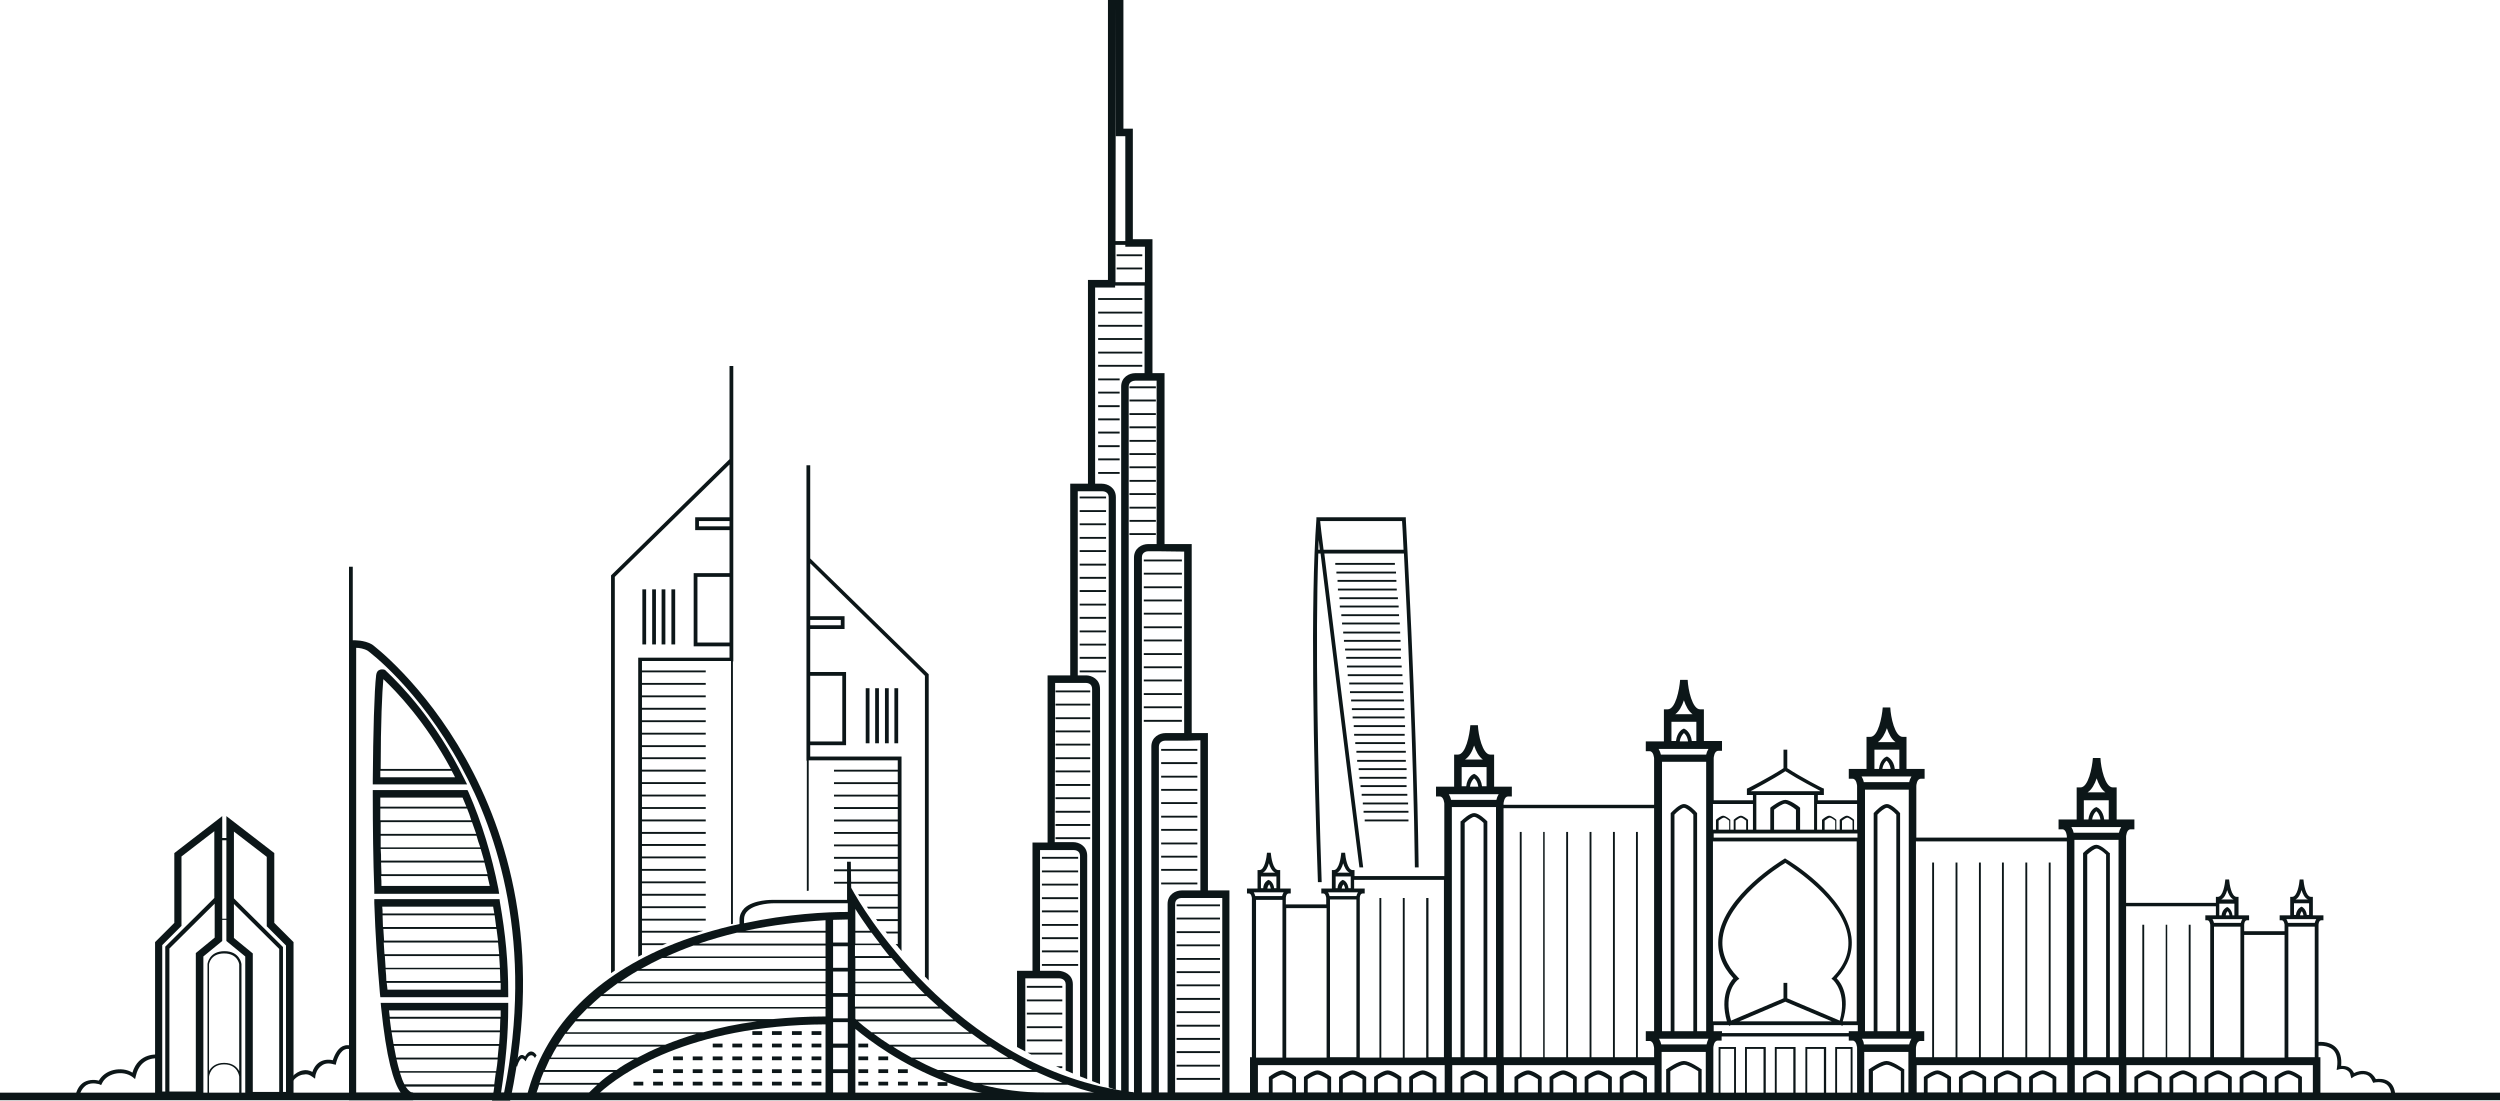 <svg width="806" height="355" viewBox="0 0 806 355" fill="none" xmlns="http://www.w3.org/2000/svg">
<path d="M770.967 353.492C770.967 351.667 770.359 350.329 769.386 349.599C767.804 348.504 765.615 348.991 765.615 348.991L765.128 349.113L764.885 348.626C764.398 347.41 763.668 346.68 762.695 346.437C760.871 345.95 758.803 347.166 758.803 347.166L758.073 347.653L757.83 346.801C757.708 345.95 757.343 345.463 756.735 345.099C755.64 344.369 754.18 344.734 754.18 344.734L753.329 344.977L753.451 344.125C753.815 341.571 753.329 339.625 752.234 338.53C750.288 336.705 747.125 337.192 747.125 337.192L746.882 335.975C747.003 335.975 750.774 335.367 753.086 337.678C754.424 339.016 755.032 340.963 754.789 343.639C755.518 343.639 756.613 343.639 757.465 344.247C758.073 344.612 758.559 345.22 758.924 345.95C759.898 345.463 761.479 344.977 763.182 345.463C764.398 345.828 765.25 346.558 765.98 347.896C766.831 347.775 768.777 347.653 770.237 348.748C771.575 349.721 772.183 351.302 772.305 353.613L770.967 353.492Z" fill="#0C1618" fill-opacity="1"/>
<path d="M166.692 343.888L166 343.523C166 343.402 166.538 340.847 167.769 340.239C168.231 339.996 168.769 340.117 169.308 340.604C169.615 339.996 170.231 339.144 171 339.023C171.692 338.901 172.385 339.266 173 340.239L172.462 341.091C172 340.361 171.538 340.117 171.077 340.239C170.231 340.361 169.692 341.699 169.692 341.699L169.462 342.185L169.154 341.82C168.692 341.334 168.385 341.09 168 341.334C167.308 341.82 166.846 343.402 166.692 343.888Z" fill="#0C1618" fill-opacity="1"/>
<path d="M94.029 349.113L93.056 348.504C93.178 348.383 94.881 345.585 97.679 345.098C98.652 344.855 99.747 345.098 100.72 345.585C100.963 344.733 101.693 343.274 103.031 342.422C104.247 341.692 105.707 341.449 107.288 341.814C107.653 340.719 108.626 338.165 110.451 337.313C111.546 336.827 112.641 336.827 113.979 337.435L113.492 338.53C112.519 338.043 111.789 338.043 111.059 338.408C109.113 339.381 108.383 342.666 108.383 342.666L108.262 343.274L107.653 343.152C106.072 342.666 104.734 342.787 103.761 343.517C102.058 344.612 101.693 346.68 101.693 346.801L101.571 347.775L100.72 347.166C99.747 346.436 98.895 346.193 97.922 346.436C95.611 346.558 94.029 348.991 94.029 349.113Z" fill="#0C1618" fill-opacity="1"/>
<path d="M119.939 207.765C117.384 206.305 114.222 206.427 113.735 206.427V182.706H112.519V208.494V354.708H133.198V352.275C132.59 352.275 131.86 351.91 130.765 350.329H159.351C159.229 351.302 159.108 352.275 158.864 353.37L158.621 354.83H164.46L164.703 353.857C184.896 256.665 120.547 208.13 119.939 207.765ZM130.4 349.599C129.913 348.748 129.427 347.41 128.94 345.828H159.837C159.716 347.045 159.472 348.261 159.351 349.599H130.4ZM125.413 325.757H161.419C161.419 326.487 161.419 327.095 161.419 327.825H125.656C125.534 327.095 125.534 326.487 125.413 325.757ZM161.297 328.433C161.297 329.65 161.175 330.988 161.175 332.204H126.143C126.021 330.988 125.778 329.772 125.656 328.433H161.297ZM161.175 332.813C161.054 334.029 161.054 335.367 160.932 336.583H126.872C126.629 335.367 126.508 334.151 126.264 332.813H161.175ZM160.811 337.192C160.689 338.408 160.567 339.625 160.446 340.963H127.724C127.481 339.868 127.237 338.53 126.994 337.192H160.811ZM160.446 341.571C160.324 342.787 160.202 344.004 159.959 345.342H128.819C128.454 344.247 128.21 343.03 127.846 341.571H160.446ZM162.514 352.275H161.54C163.122 341.936 163.852 333.542 163.852 324.541V323.324H122.737L122.858 324.663C124.561 341.328 126.872 348.991 129.184 352.275H114.83V208.859C115.803 208.859 117.384 209.103 118.601 209.832C118.722 209.954 134.901 221.753 148.646 247.055C160.446 268.586 172.245 304.227 162.514 352.275Z" fill="#0C1618" fill-opacity="1"/>
<path d="M161.176 290.846L161.055 289.873H120.67V291.089C121.035 301.551 121.643 310.795 122.494 320.405L122.616 321.5H163.853V320.283C163.853 310.065 163.001 301.307 161.176 290.846ZM159.96 298.874H123.467C123.467 297.658 123.346 296.32 123.346 295.104H159.473C159.595 296.32 159.838 297.658 159.96 298.874ZM160.082 299.483C160.203 300.699 160.447 302.037 160.568 303.254H123.832C123.711 302.037 123.711 300.699 123.589 299.483H160.082ZM160.568 303.862C160.69 305.078 160.811 306.416 160.933 307.633H123.954C123.832 306.416 123.832 305.078 123.711 303.862H160.568ZM160.933 308.241C161.055 309.457 161.055 310.795 161.176 312.012H124.319C124.197 310.795 124.197 309.457 124.076 308.241H160.933ZM124.319 312.498H161.176C161.176 313.715 161.298 315.053 161.298 316.269H124.562C124.562 315.053 124.44 313.836 124.319 312.498ZM158.987 292.306C159.108 293.036 159.23 293.765 159.352 294.495H123.346C123.346 293.765 123.346 293.036 123.224 292.306H158.987ZM124.927 319.067C124.805 318.337 124.805 317.607 124.684 316.877H161.42C161.42 317.607 161.42 318.337 161.42 319.067H124.927Z" fill="#0C1618" fill-opacity="1"/>
<path d="M160.689 286.589C158.499 275.641 155.337 265.18 151.079 255.448L150.714 254.718H120.182V255.935C120.182 266.639 120.304 277.101 120.669 286.954V288.17H160.932L160.689 286.589ZM151.931 264.45H122.615C122.615 263.233 122.615 261.895 122.615 260.679H150.592C151.079 261.895 151.566 263.112 151.931 264.45ZM152.174 265.058C152.66 266.274 153.025 267.612 153.512 268.829H122.736C122.736 267.612 122.736 266.274 122.736 265.058H152.174ZM153.634 269.437C153.998 270.653 154.363 271.992 154.85 273.208H122.736C122.736 271.992 122.736 270.653 122.736 269.437H153.634ZM154.972 273.695C155.337 274.911 155.701 276.249 156.066 277.465H122.858C122.858 276.249 122.858 274.911 122.736 273.695H154.972ZM156.188 278.074C156.553 279.29 156.796 280.628 157.161 281.845H122.98C122.98 280.628 122.858 279.29 122.858 278.074H156.188ZM149.133 257.151C149.498 258.124 149.984 259.098 150.349 260.071H122.615C122.615 259.098 122.615 258.124 122.615 257.151H149.133ZM122.98 285.615C122.98 284.521 122.98 283.548 122.858 282.453H157.161C157.404 283.548 157.648 284.521 157.891 285.615H122.98Z" fill="#0C1618" fill-opacity="1"/>
<path d="M149.741 251.191C140.375 232.093 129.062 220.659 124.683 216.523L124.318 216.158L124.196 216.036C124.075 215.915 123.101 215.55 122.25 216.036C121.885 216.158 121.398 216.644 121.277 217.618C120.669 222.727 120.304 236.107 120.182 251.677V252.894H150.592L149.741 251.191ZM123.345 217.983H123.71H123.345ZM123.588 218.956C127.845 222.97 137.09 232.58 145.362 247.907H122.736C122.736 232.701 123.223 223.092 123.588 218.956ZM122.98 217.861H122.493H122.98ZM122.615 250.583C122.615 249.853 122.615 249.245 122.615 248.515H145.605C145.97 249.123 146.335 249.853 146.7 250.583H122.615Z" fill="#0C1618" fill-opacity="1"/>
<path d="M217.679 190.005H216.462V207.765H217.679V190.005Z" fill="#0C1618" fill-opacity="1"/>
<path d="M214.516 190.005H213.3V207.765H214.516V190.005Z" fill="#0C1618" fill-opacity="1"/>
<path d="M211.475 190.005H210.259V207.765H211.475V190.005Z" fill="#0C1618" fill-opacity="1"/>
<path d="M208.313 190.005H207.096V207.765H208.313V190.005Z" fill="#0C1618" fill-opacity="1"/>
<path d="M280.325 221.875H279.109V239.635H280.325V221.875Z" fill="#0C1618" fill-opacity="1"/>
<path d="M283.366 221.875H282.15V239.635H283.366V221.875Z" fill="#0C1618" fill-opacity="1"/>
<path d="M286.529 221.875H285.312V239.635H286.529V221.875Z" fill="#0C1618" fill-opacity="1"/>
<path d="M289.57 221.875H288.354V239.635H289.57V221.875Z" fill="#0C1618" fill-opacity="1"/>
<path fill-rule="evenodd" clip-rule="evenodd" d="M261.216 150V180.046L299.412 217.39V316.094C299.007 315.69 298.601 315.282 298.196 314.868V217.876L261.216 181.627V198.657H272.286V202.793H261.216V216.66H272.772V240.258H261.216V243.908H290.654V306.624C290.249 306.151 289.843 305.673 289.437 305.189V304.972H289.256C289.087 304.77 288.918 304.567 288.749 304.364H289.437V300.958H285.988C285.828 300.756 285.668 300.553 285.508 300.35H289.437V296.944H282.881C282.729 296.742 282.576 296.539 282.423 296.335H289.437V292.929H279.911C279.765 292.727 279.618 292.525 279.472 292.321H289.437V288.915H277.059C276.918 288.713 276.778 288.51 276.637 288.307H289.437V284.901H268.88V284.293H289.437V280.887H268.88V280.279H289.437V276.873H268.88V276.264H289.437V272.858H268.88V272.25H289.437V268.844H268.88V268.236H289.437V264.83H268.88V264.222H289.437V260.816H268.88V260.208H289.437V256.802H268.88V256.193H289.437V252.788H268.88V252.179H289.437V248.773H268.88V248.165H289.437V245.124H260.73V287.152C260.528 287.181 260.325 287.211 260.122 287.24V245.246H260V240.38V216.781V202.914V198.778V180.289V178.829V150H261.216ZM260 353.558V354.237H260.608H299.412V353.533L260 353.558ZM271.069 199.873H261.216V201.576H271.069V199.873ZM271.556 217.876H261.216V239.042H271.556V217.876Z" fill="#0C1618" fill-opacity="1"/>
<path fill-rule="evenodd" clip-rule="evenodd" d="M368.272 81.987H360V82.595H368.272V81.987ZM348.079 160.081H356.594V160.689H348.079V160.081ZM356.594 164.46H348.079V165.068H356.594V164.46ZM340.295 222.605H351.486V223.213H340.295V222.605ZM340.295 226.862H351.486V227.471H340.295V226.862ZM351.486 235.499H340.295V236.107H351.486V235.499ZM340.295 231.242H351.486V231.85H340.295V231.242ZM351.486 244.135H340.295V244.744H351.486V244.135ZM340.295 239.757H351.486V240.365H340.295V239.757ZM351.486 252.772H340.295V253.38H351.486V252.772ZM340.295 248.393H351.486V249.001H340.295V248.393ZM351.486 269.923H340.295V270.532H351.486V269.923ZM340.295 265.666H351.486V266.274H340.295V265.666ZM351.486 261.409H340.295V262.017H351.486V261.409ZM340.295 257.03H351.486V257.638H340.295V257.03ZM347.593 280.628H335.915V281.236H347.593V280.628ZM335.915 276.249H347.593V276.857H335.915V276.249ZM347.593 289.265H335.915V289.873H347.593V289.265ZM335.915 284.885H347.593V285.494H335.915V284.885ZM347.593 297.901H335.915V298.509H347.593V297.901ZM335.915 293.522H347.593V294.13H335.915V293.522ZM347.593 306.416H335.915V307.024H347.593V306.416ZM335.915 302.159H347.593V302.767H335.915V302.159ZM347.593 310.795H335.915V311.404H347.593V310.795ZM374.354 245.717H386.032V246.325H374.354V245.717ZM386.032 241.459H374.354V242.068H386.032V241.459ZM374.354 254.354H386.032V254.962H374.354V254.354ZM386.032 250.096H374.354V250.704H386.032V250.096ZM374.354 262.99H386.032V263.598H374.354V262.99ZM386.032 258.611H374.354V259.219H386.032V258.611ZM374.354 271.627H386.032V272.235H374.354V271.627ZM386.032 267.247H374.354V267.856H386.032V267.247ZM374.354 284.521H386.032V285.129H374.354V284.521ZM386.032 280.142H374.354V280.75H386.032V280.142ZM374.354 275.884H386.032V276.492H374.354V275.884ZM356.594 173.097H348.079V173.705H356.594V173.097ZM348.079 168.717H356.594V169.326H348.079V168.717ZM356.594 181.733H348.079V182.341H356.594V181.733ZM348.079 177.354H356.594V177.962H348.079V177.354ZM356.594 190.248H348.079V190.856H356.594V190.248ZM348.079 185.991H356.594V186.599H348.079V185.991ZM356.594 216.158H348.079V216.766H356.594V216.158ZM348.079 211.779H356.594V212.387H348.079V211.779ZM356.594 198.885H348.079V199.493H356.594V198.885ZM348.079 194.627H356.594V195.235H348.079V194.627ZM356.594 207.521H348.079V208.13H356.594V207.521ZM348.079 203.264H356.594V203.872H348.079V203.264ZM360 86.244H368.272V86.852H360V86.244ZM368.272 96.097H354.04V96.705H368.272V96.097ZM354.04 104.734H368.272V105.342H354.04V104.734ZM368.272 100.476H354.04V101.085H368.272V100.476ZM354.04 113.37H368.272V113.979H354.04V113.37ZM368.272 108.991H354.04V109.6H368.272V108.991ZM354.04 143.538H360.974V144.146H354.04V143.538ZM360.974 139.158H354.04V139.767H360.974V139.158ZM354.04 152.174H360.974V152.782H354.04V152.174ZM360.974 147.795H354.04V148.403H360.974V147.795ZM354.04 122.007H360.974V122.615H354.04V122.007ZM368.272 118.236V117.628H360.974H354.04V118.236H360.974H368.272ZM354.04 134.901H360.974V135.509H354.04V134.901ZM360.974 130.643H354.04V131.252H360.974V130.643ZM354.04 126.264H360.974V126.873H354.04V126.264ZM372.651 128.819H364.136V129.427H372.651V128.819ZM364.136 124.561H372.651V125.169H364.136V124.561ZM372.651 137.455H364.136V138.064H372.651V137.455ZM364.136 133.198H372.651V133.806H364.136V133.198ZM372.651 146.092H364.136V146.7H372.651V146.092ZM364.136 141.835H372.651V142.443H364.136V141.835ZM372.651 154.729H364.136V155.337H372.651V154.729ZM364.136 150.35H372.651V150.958H364.136V150.35ZM372.651 163.365H364.136V163.973H372.651V163.365ZM364.136 158.986H372.651V159.594H364.136V158.986ZM372.651 171.88H364.136V172.488H372.651V171.88ZM364.136 167.623H372.651V168.231H364.136V167.623ZM381.044 184.653H368.758V185.261H381.044V184.653ZM368.758 180.395H381.044V181.003H368.758V180.395ZM381.044 193.289H368.758V193.897H381.044V193.289ZM368.758 189.032H381.044V189.64H368.758V189.032ZM381.044 201.926H368.758V202.534H381.044V201.926ZM368.758 197.546H381.044V198.155H368.758V197.546ZM381.044 210.562H368.758V211.171H381.044V210.562ZM368.758 206.183H381.044V206.791H368.758V206.183ZM381.044 219.077H368.758V219.686H381.044V219.077ZM368.758 214.82H381.044V215.428H368.758V214.82ZM381.044 232.093H368.758V232.701H381.044V232.093ZM368.758 227.714H381.044V228.322H368.758V227.714ZM381.044 223.456H368.758V224.065H381.044V223.456ZM331.05 322.23H342.484V322.838H331.05V322.23ZM342.484 317.851H331.05V318.459H342.484V317.851ZM331.05 330.866H342.484V331.475H331.05V330.866ZM342.484 326.487H331.05V327.095H342.484V326.487ZM331.299 339.381H342.484V339.989H332.485C332.089 339.788 331.693 339.586 331.299 339.381ZM341.836 344.369H342.484V343.76H340.45C340.91 343.965 341.372 344.167 341.836 344.369ZM342.484 335.124H331.05V335.732H342.484V335.124ZM379.341 330.38H393.33V330.988H379.341V330.38ZM393.33 338.895H379.341V339.503H393.33V338.895ZM379.341 334.637H393.33V335.246H379.341V334.637ZM393.33 347.531H379.341V348.139H393.33V347.531ZM379.341 343.274H393.33V343.882H379.341V343.274ZM393.33 295.833H379.341V296.442H393.33V295.833ZM379.341 291.576H393.33V292.184H379.341V291.576ZM393.33 304.47H379.341V305.078H393.33V304.47ZM379.341 300.213H393.33V300.821H379.341V300.213ZM393.33 313.106H379.341V313.715H393.33V313.106ZM379.341 308.849H393.33V309.457H379.341V308.849ZM393.33 326.001H379.341V326.609H393.33V326.001ZM379.341 321.743H393.33V322.351H379.341V321.743ZM393.33 317.364H379.341V317.972H393.33V317.364Z" fill="#0C1618" fill-opacity="1"/>
<path fill-rule="evenodd" clip-rule="evenodd" d="M389.438 236.35V287.075H396.371V354.586H327.887V353.515L365.656 353.492C364.239 352.993 362.84 352.497 361.46 352.003V124.683C361.46 121.52 364.136 120.304 365.961 120.304H369.002V92.083H359.514V92.691H353.067V155.945H355.257C357.081 155.945 359.757 157.161 359.757 160.324V351.39C358.981 351.11 358.211 350.829 357.446 350.548V160.324C357.446 158.5 355.743 158.378 355.378 158.378H348.08H347.471V217.739H350.148C351.972 217.739 354.648 218.956 354.648 222.118V349.511C353.79 349.189 352.939 348.866 352.094 348.542V222.118C352.094 220.294 350.512 220.172 350.026 220.172H340.781H340.173L340.051 271.505H346.012C347.836 271.505 350.512 272.721 350.512 275.884V347.93C349.737 347.628 348.966 347.324 348.201 347.018V276.006C348.201 274.181 346.62 274.059 346.133 274.059H340.173H336.767H335.307V312.985H341.389C342.971 313.107 345.89 314.08 345.89 317.364V346.081C345.114 345.762 344.344 345.441 343.579 345.117V317.364C343.579 315.539 341.754 315.418 341.511 315.418H335.429H330.563V338.998C329.665 338.526 328.774 338.046 327.887 337.555V312.985H332.874V271.627H336.767H337.74V217.739H345.039V155.945H350.756V90.258H357.203V0H362.19V41.48H365.231V77.121H371.557V120.304H375.449V175.408H384.207V236.35H389.438ZM387.005 287.075V238.662L382.991 238.783H375.692C375.206 238.783 373.624 239.027 373.624 240.73V352.275H376.422V291.454C376.422 288.292 379.098 287.075 380.923 287.075H387.005ZM381.774 236.35V177.841L373.016 177.719H370.218C369.732 177.719 368.151 177.962 368.151 179.665V352.275H371.192V240.73C371.192 237.567 373.868 236.35 375.692 236.35H381.774ZM372.895 175.408V122.737H370.218H365.961C365.474 122.737 363.893 122.98 363.893 124.683V352.275H365.596V179.787C365.596 176.624 368.272 175.408 370.097 175.408H372.895ZM369.124 90.988V79.554H362.798V78.946H359.636V90.988H369.124ZM359.757 43.913V2.433L359.636 77.729H362.798V43.913H359.757ZM378.855 352.275H394.06V289.508H388.221H380.923C380.436 289.508 378.855 289.751 378.855 291.454V352.275Z" fill="#0C1618" fill-opacity="1"/>
<path fill-rule="evenodd" clip-rule="evenodd" d="M235.196 148.038V117.993H236.412V146.822V148.282V166.771V170.907V184.774V208.373V213.238H236.29V297.827C236.088 297.866 235.885 297.905 235.682 297.945V213.117H206.975V216.158H227.532V216.766H206.975V220.172H227.532V220.78H206.975V224.186H227.532V224.794H206.975V228.2H227.532V228.809H206.975V232.215H227.532V232.823H206.975V236.229H227.532V236.837H206.975V240.243H227.532V240.851H206.975V244.136H227.532V244.744H206.975V248.15H227.532V248.758H206.975V252.164H227.532V252.772H206.975V256.178H227.532V256.786H206.975V260.192H227.532V260.8H206.975V264.206H227.532V264.815H206.975V268.221H227.532V268.829H206.975V272.113H227.532V272.721H206.975V276.127H227.532V276.736H206.975V280.142H227.532V280.75H206.975V284.156H227.532V284.764H206.975V288.17H227.532V288.778H206.975V292.184H227.532V292.792H206.975V296.198H227.532V296.807H206.975V300.091H226.703C226.01 300.287 225.319 300.489 224.628 300.699H206.975V304.105H215.024C214.536 304.304 214.05 304.507 213.565 304.713H206.975V307.8C206.567 308.009 206.162 308.221 205.758 308.436V212.022H235.196V208.373H223.64V184.774H235.196V170.907H224.126V166.771H235.196V149.741L198.216 185.991V312.915C197.808 313.185 197.403 313.459 197 313.736V185.504L235.196 148.038ZM197 353.597V353.857H235.804H236.412V353.572L197 353.597ZM235.196 169.691V167.988H225.343V169.691H235.196ZM235.196 207.156V185.991H224.856V207.156H235.196Z" fill="#0C1618" fill-opacity="1"/>
<path d="M275.519 288.17L274.425 286.224L274.303 277.83H273.087V284.521V290.116H249.245C249.002 290.116 242.919 289.995 240 292.792C239.027 293.766 238.419 295.104 238.419 296.442V297.901C230.634 299.604 222.484 302.037 214.455 305.443C190.492 315.783 175.53 331.718 169.934 353.005L169.569 354.587H365.291L365.413 352.154C306.781 344.855 275.884 288.657 275.519 288.17ZM303.862 345.585H334.151C336.827 346.801 339.746 348.018 342.544 349.113H314.08C310.431 348.018 307.025 346.923 303.862 345.585ZM173.827 349.721H192.56C191.222 350.937 190.37 351.789 189.883 352.275H172.975C173.34 351.302 173.583 350.572 173.827 349.721ZM189.275 325.149H266.153V327.704C260.071 327.704 254.475 328.069 249.123 328.555H185.991C187.086 327.46 188.181 326.244 189.275 325.149ZM302.524 324.541H282.088H275.641V321.135H298.753C299.97 322.23 301.308 323.446 302.524 324.541ZM273.33 344.734H268.586V337.8H273.33V344.734ZM273.33 328.312H268.586V321.378H273.33V328.312ZM273.33 320.162H268.586V313.228H273.33V320.162ZM273.33 312.012H268.586V305.078H273.33V312.012ZM268.586 336.462V329.528H273.33V336.462H268.586ZM275.763 328.434V325.149H282.21H303.254C304.592 326.366 305.93 327.46 307.39 328.677H276.006C275.884 328.555 275.763 328.434 275.763 328.434ZM275.763 312.985H290.968C291.941 314.08 293.036 315.296 294.131 316.513H282.21H275.763V312.985V312.985ZM275.763 312.377V308.849H282.21H287.44C288.414 309.944 289.387 311.16 290.481 312.377H275.763ZM282.088 308.241H275.641V304.713H283.913C284.764 305.808 285.737 307.024 286.711 308.241H282.088ZM275.763 304.227V300.699H280.993C281.845 301.794 282.696 303.01 283.669 304.227H275.763ZM275.763 300.091V296.442V293.036C276.858 294.86 278.561 297.293 280.507 300.091H275.763ZM273.33 303.862H268.586V296.563C270.167 296.563 271.749 296.442 273.33 296.442V303.862ZM266.153 300.091H240.243C248.88 298.266 257.638 297.171 266.153 296.685V300.091ZM266.153 300.699V304.227H225.281C229.295 302.889 233.431 301.672 237.567 300.699H266.153ZM266.153 304.835V308.363H214.82C217.618 307.146 220.537 305.93 223.578 304.835H266.153ZM266.153 308.849V312.377H206.67C208.86 311.16 211.171 309.944 213.482 308.849H266.153ZM266.153 312.985V316.513H199.98C201.804 315.296 203.629 314.08 205.575 312.985H266.153ZM266.153 316.999V320.527H194.506C195.966 319.31 197.547 318.216 199.128 316.999H266.153ZM266.153 321.135V324.663H189.883C191.1 323.446 192.438 322.351 193.776 321.135H266.153ZM244.014 329.285C237.567 330.137 231.85 331.353 226.741 332.813H182.707C183.558 331.596 184.531 330.501 185.504 329.285H244.014ZM224.551 333.299C220.902 334.394 217.496 335.61 214.455 336.827H179.909C180.639 335.61 181.49 334.516 182.22 333.299H224.551ZM212.995 337.435C210.319 338.53 207.887 339.746 205.575 340.963H177.598C178.206 339.746 178.814 338.651 179.544 337.435H212.995ZM204.481 341.449C202.291 342.666 200.345 343.76 198.763 344.977H175.651C176.138 343.76 176.746 342.666 177.233 341.449H204.481ZM197.79 345.585C195.966 346.801 194.384 348.018 193.168 349.113H173.948C174.313 347.896 174.8 346.801 175.286 345.585H197.79ZM193.411 352.275C199.736 346.558 221.632 330.501 266.153 330.258V352.275H193.411ZM268.586 345.95H273.33V352.275H268.586V345.95ZM307.998 329.285C309.458 330.501 310.917 331.596 312.499 332.813H307.146H280.993C279.047 331.353 277.587 330.137 276.614 329.285H307.998ZM307.268 333.299H313.35C314.931 334.516 316.634 335.61 318.337 336.827H286.832C284.886 335.61 283.183 334.394 281.723 333.299H307.268ZM319.311 337.435C321.135 338.651 323.082 339.746 325.028 340.963H314.931H307.268H293.887C291.698 339.746 289.752 338.651 287.927 337.435H319.311ZM307.268 341.449H314.931H326.123C328.312 342.666 330.502 343.882 332.813 344.977H302.402C299.726 343.882 297.293 342.666 294.982 341.449H307.268ZM298.145 320.527H275.763V316.999H282.21H294.739C295.834 318.216 296.928 319.31 298.145 320.527ZM239.878 296.442C239.878 295.347 240.243 294.374 241.095 293.644C243.649 291.211 249.366 291.211 249.488 291.211H273.33V291.698V294.009C266.518 294.009 254.11 294.617 239.878 297.658V296.442ZM275.763 352.275V331.718C280.02 335.245 290.481 343.274 305.322 348.869H302.281V350.086H305.443V348.991C308.971 350.329 312.742 351.424 316.634 352.397H275.763V352.275ZM337.192 352.275C329.772 352.275 322.838 351.302 316.513 349.721H344.247C347.045 350.694 349.843 351.545 352.762 352.275H337.192Z" fill="#0C1618" fill-opacity="1"/>
<path fill-rule="evenodd" clip-rule="evenodd" d="M245.718 332.448H242.555V333.664H245.718V332.448ZM248.88 332.448H252.043V333.664H248.88V332.448ZM258.49 332.448H255.327V333.664H258.49V332.448ZM264.815 332.448H261.652V333.664H264.815V332.448ZM264.815 336.462H261.652V337.678H264.815V336.462ZM261.652 340.598H264.815V341.814H261.652V340.598ZM264.815 344.733H261.652V345.95H264.815V344.733ZM261.652 348.748H264.815V349.964H261.652V348.748ZM255.327 336.462H258.49V337.678H255.327V336.462ZM258.49 340.598H255.327V341.814H258.49V340.598ZM255.327 344.733H258.49V345.95H255.327V344.733ZM258.49 348.748H255.327V349.964H258.49V348.748ZM252.043 336.462H248.88V337.678H252.043V336.462ZM248.88 340.598H252.043V341.814H248.88V340.598ZM252.043 344.733H248.88V345.95H252.043V344.733ZM248.88 348.748H252.043V349.964H248.88V348.748ZM242.555 336.462H245.718V337.678H242.555V336.462ZM245.718 340.598H242.555V341.814H245.718V340.598ZM242.555 344.733H245.718V345.95H242.555V344.733ZM245.718 348.748H242.555V349.964H245.718V348.748ZM236.107 336.462H239.27V337.678H236.107V336.462ZM239.27 340.598H236.107V341.814H239.27V340.598ZM236.107 344.733H239.27V345.95H236.107V344.733ZM239.27 348.748H236.107V349.964H239.27V348.748ZM229.782 336.462H232.945V337.678H229.782V336.462ZM232.945 340.598H229.782V341.814H232.945V340.598ZM229.782 344.733H232.945V345.95H229.782V344.733ZM232.945 348.748H229.782V349.964H232.945V348.748ZM223.335 340.598H226.498V341.814H223.335V340.598ZM226.498 344.733H223.335V345.95H226.498V344.733ZM223.335 348.748H226.498V349.964H223.335V348.748ZM299.118 348.748H295.956V349.964H299.118V348.748ZM289.508 344.733H292.671V345.95H289.508V344.733ZM292.671 348.748H289.508V349.964H292.671V348.748ZM283.183 340.598H286.345V341.814H283.183V340.598ZM286.345 344.733H283.183V345.95H286.345V344.733ZM283.183 348.748H286.345V349.964H283.183V348.748ZM279.899 336.462H276.737V337.678H279.899V336.462ZM276.737 340.598H279.899V341.814H276.737V340.598ZM279.899 344.733H276.737V345.95H279.899V344.733ZM276.737 348.748H279.899V349.964H276.737V348.748ZM220.173 340.598H217.01V341.814H220.173V340.598ZM217.01 344.733H220.173V345.95H217.01V344.733ZM220.173 348.748H217.01V349.964H220.173V348.748ZM210.562 344.733H213.725V345.95H210.562V344.733ZM213.725 348.748H210.562V349.964H213.725V348.748ZM204.237 348.748H207.4V349.964H204.237V348.748Z" fill="#0C1618" fill-opacity="1"/>
<path d="M453.238 167.379V166.771H424.409V167.379C422.462 194.141 423.436 243.406 424.895 284.399H426.112C424.895 248.515 424.044 206.426 425.017 178.449H425.747C428.18 198.155 433.41 241.094 438.276 279.655H439.492C434.627 241.216 429.396 198.276 426.963 178.449H452.63C453.603 197.912 455.671 240 456.157 279.655H457.374C456.644 226.132 453.238 168.353 453.238 167.379ZM425.017 177.232C425.017 176.138 425.139 175.164 425.139 174.07C425.26 175.043 425.382 176.016 425.504 177.232H425.017ZM426.72 177.232C426.112 172.61 425.747 169.326 425.625 167.988H452.021C452.143 169.204 452.265 172.488 452.508 177.232H426.72Z" fill="#0C1618" fill-opacity="1"/>
<path fill-rule="evenodd" clip-rule="evenodd" d="M449.711 181.49H430.491V182.098H449.711V181.49ZM450.076 184.287H430.856V184.896H450.076V184.287ZM431.221 186.964H450.197V187.572H431.221V186.964ZM450.319 189.761H431.342V190.37H450.319V189.761ZM431.829 192.559H450.684V193.167H431.829V192.559ZM450.927 195.235H431.95V195.843H450.927V195.235ZM432.437 198.033H451.048V198.641H432.437V198.033ZM451.292 200.709H432.681V201.317H451.292V200.709ZM433.045 203.629H451.413V204.237H433.045V203.629ZM451.535 206.305H433.289V206.913H451.535V206.305ZM433.653 209.103H451.656V209.711H433.653V209.103ZM451.656 211.779H434.018V212.387H451.656V211.779ZM434.261 214.576H451.9V215.185H434.261V214.576ZM452.144 217.374H434.506V217.983H452.144V217.374ZM434.992 220.05H452.386V220.659H434.992V220.05ZM452.387 223.456V222.848H435.235V223.456H452.387ZM435.6 225.524H452.63V226.133H435.6V225.524ZM452.751 228.322H435.843V228.93H452.751V228.322ZM436.086 230.998H452.873V231.606H436.086V230.998ZM452.994 233.796H436.451V234.404H452.994V233.796ZM436.573 236.594H452.873V237.202H436.573V236.594ZM452.995 239.27H436.938V239.878H452.995V239.27ZM437.303 242.067H453.238V242.676H437.303V242.067ZM453.238 244.987H437.546V245.595H453.238V244.987ZM438.032 247.663H453.48V248.271H438.032V247.663ZM453.481 250.461H438.276V251.069H453.481V250.461ZM438.641 253.137H453.481V253.745H438.641V253.137ZM453.724 255.935H439.006V256.543H453.724V255.935ZM439.371 258.733H453.968V259.341H439.371V258.733ZM454.089 261.409H439.614V262.017H454.089V261.409ZM439.979 264.207H454.09V264.815H439.979V264.207Z" fill="#0C1618" fill-opacity="1"/>
<path d="M745.666 295.104V291.333V290.116V289.143H745.058C743.355 289.143 742.747 285.007 742.625 283.548H741.409C741.287 285.007 740.679 289.143 738.976 289.143H738.367V290.116V291.333V295.104H734.962V296.685H735.57C736.421 296.685 736.543 298.145 736.543 298.145V300.213H723.527V298.145C723.527 298.145 723.527 296.685 724.5 296.685H725.108V295.104H721.702V291.333V290.116V289.143H721.094C719.391 289.143 718.783 285.007 718.661 283.548H717.445C717.323 285.007 716.715 289.143 715.012 289.143H714.404V290.116V291.089H685.453V269.68C685.453 269.68 685.575 267.369 686.913 267.369H688.129V264.206H682.412V258.003V255.57V253.867H681.196C678.641 253.867 677.303 247.42 677.182 244.379H674.749C674.505 247.541 673.289 253.867 670.735 253.867H669.518V255.57V258.003V264.206H663.679V267.369H664.896C666.234 267.369 666.355 269.68 666.355 269.68V270.045H617.82V253.38C617.82 253.259 617.942 251.069 619.28 251.069H620.496V247.906H614.658V241.703V239.27V237.567H613.441C610.887 237.567 609.549 231.12 609.427 228.079H606.994C606.751 231.241 605.534 237.567 602.98 237.567H601.763V239.27V241.703V247.906H596.046V251.069H597.263C598.601 251.069 598.722 253.38 598.722 253.38V258.003H586.072V256.3H588.018V254.232L587.653 254.11C587.531 254.11 581.084 250.826 576.219 247.663V241.703H575.002V247.663C570.137 250.826 563.568 254.11 563.568 254.11L563.203 254.232V256.3H565.149V258.003H552.498V244.379C552.498 244.379 552.62 242.068 553.958 242.068H555.175V238.905H549.336V232.701V230.268V228.687H548.119C545.565 228.687 544.227 222.24 544.105 219.199H541.672C541.429 222.362 540.213 228.687 537.658 228.687H536.442V230.39V232.823V239.027H530.603V242.189H531.819C533.157 242.189 533.279 244.5 533.279 244.5V259.462H484.744V259.097C484.744 259.097 484.865 256.786 486.204 256.786H487.42V253.624H481.703V247.42V244.987V243.284H480.486C477.932 243.284 476.594 236.837 476.472 233.796H474.039C473.796 236.959 472.58 243.284 470.025 243.284H468.809V244.987V247.42V253.624H462.97V256.786H464.186C465.524 256.786 465.646 259.097 465.646 259.097V282.453H436.695V281.48V280.507H436.087C434.384 280.507 433.776 276.371 433.654 274.911H432.438C432.316 276.371 431.708 280.507 430.005 280.507H429.397V281.48V282.696V286.467H425.991V288.048H426.599C427.45 288.048 427.572 289.508 427.572 289.508V291.576H414.556V289.508C414.556 289.508 414.556 288.048 415.53 288.048H416.138V286.467H412.732V282.696V281.48V280.507H412.124C410.421 280.507 409.812 276.371 409.691 274.911H408.474C408.353 276.371 407.744 280.507 406.041 280.507H405.433V281.48V282.696V286.467H402.027V288.048H402.635C403.487 288.048 403.609 289.508 403.609 289.508V340.841H403V354.586H465.646H484.744H533.279H535.712H552.377V337.8C552.377 337.678 552.498 335.489 553.836 335.489H555.053V334.151H596.046V335.489H597.263C598.601 335.489 598.722 337.8 598.722 337.8V354.586H615.387H617.82H666.355H685.453H748.099V340.841H747.491V298.145C747.491 298.145 747.491 296.685 748.464 296.685H749.072V295.104H745.666ZM742.017 286.954C742.382 288.17 742.99 289.508 744.085 289.995H740.07C741.044 289.508 741.652 288.292 742.017 286.954ZM739.584 291.211H744.45V294.982H743.72C743.476 293.036 742.26 292.427 742.26 292.427L742.017 292.306L741.773 292.427C741.773 292.427 740.435 293.036 740.192 294.982H739.584V291.211ZM742.625 295.104H741.53C741.652 294.374 741.895 294.009 742.138 293.765C742.26 294.009 742.503 294.374 742.625 295.104ZM738.367 296.32H740.192H743.841H745.666H746.761C746.518 296.685 746.396 297.171 746.274 297.536H737.638C737.516 297.171 737.394 296.685 737.151 296.32H738.367ZM736.543 301.429V340.963H723.527V301.429H736.543ZM713.796 298.753H722.311V340.841H713.796V298.753ZM722.919 296.32C722.676 296.685 722.554 297.171 722.432 297.536H713.796C713.674 297.171 713.553 296.685 713.309 296.32H714.404H716.229H719.878H721.702H722.919ZM717.567 295.104C717.688 294.374 717.932 294.009 718.175 293.765C718.418 294.009 718.661 294.374 718.783 295.104H717.567ZM720.486 295.104H719.756C719.513 293.157 718.297 292.549 718.297 292.549L718.053 292.427L717.81 292.549C717.81 292.549 716.472 293.157 716.229 295.104H715.499V291.333H720.364V295.104H720.486ZM718.053 286.954C718.418 288.17 719.026 289.508 720.121 289.995H716.107C717.08 289.508 717.688 288.292 718.053 286.954ZM714.404 292.306V295.104H710.998V296.685H711.606C712.458 296.685 712.579 298.145 712.579 298.145V340.841H706.254V298.145H705.646V340.841H698.712V298.145H698.226V340.841H691.292V298.145H690.684V340.841H685.453V292.184H714.404V292.306ZM679.006 340.841H672.924V275.519C673.897 274.668 675.235 273.573 675.965 273.573C676.695 273.573 678.155 274.668 679.006 275.519V340.841ZM679.979 274.911C679.614 274.546 677.303 272.356 675.843 272.356C674.384 272.356 672.194 274.424 671.708 274.911L671.586 275.033V340.841H668.788V270.775H683.02V340.841H680.223V275.033L679.979 274.911ZM675.965 250.947C676.573 252.772 677.425 254.475 678.763 255.448H673.046C674.384 254.597 675.357 252.772 675.965 250.947ZM671.829 258.003H679.858V264.206H678.398C678.033 261.165 676.208 260.314 676.087 260.314L675.843 260.192L675.6 260.314C675.479 260.314 673.654 261.165 673.289 264.206H671.829V258.003V258.003ZM674.505 264.206C674.749 262.625 675.479 261.895 675.843 261.53C676.208 261.774 676.938 262.625 677.182 264.206H674.505ZM669.396 266.639H682.412H683.872C683.507 267.248 683.264 267.856 683.142 268.464H668.545C668.423 267.856 668.18 267.248 667.815 266.639H669.396ZM666.355 271.262V340.841H661.125V278.074H660.517V340.841H653.583V278.074H652.975V340.841H646.041V278.074H645.433V340.841H638.621V278.074H638.013V340.841H631.079V278.074H630.471V340.841H623.537V278.074H622.929V340.841H617.699V337.922C617.699 337.8 617.82 335.61 619.158 335.61H620.375V332.448H617.699V271.262H666.355ZM560.284 315.053C556.513 311.16 554.81 306.781 555.418 302.159C556.999 290.238 573.056 279.655 575.61 278.195C578.043 279.777 594.222 290.238 595.803 302.159C596.411 306.781 594.83 311.039 590.937 315.053L590.451 315.539L590.937 315.904C590.937 315.904 595.681 320.04 593.127 329.042L576.219 321.865V316.877H575.002V321.865L558.094 329.042C555.418 320.04 560.04 316.026 560.284 315.904L560.77 315.539L560.284 315.053ZM575.61 322.96L590.572 329.285H560.77L575.61 322.96ZM592.154 315.418C595.925 311.282 597.506 306.781 596.898 302.037C595.073 288.535 576.705 277.465 575.854 276.979L575.489 276.736L575.124 276.979C574.394 277.465 555.904 288.535 554.08 302.037C553.472 306.903 555.053 311.404 558.824 315.418C557.607 316.756 554.445 321.135 556.756 329.285H552.255V271.262H598.601V329.285H594.1C596.654 321.135 593.492 316.756 592.154 315.418ZM550.187 336.705H535.59C535.469 336.097 535.225 335.489 534.86 334.88H550.795C550.552 335.489 550.309 336.097 550.187 336.705ZM545.93 332.448H539.848V262.625C540.699 261.652 542.28 260.436 542.889 260.436C543.619 260.436 545.078 261.652 545.93 262.625V332.448ZM547.146 332.448V262.139L547.025 262.017C546.66 261.53 544.47 259.219 542.889 259.219C541.429 259.219 539.239 261.53 538.753 262.017L538.631 262.139V332.448H535.833V245.595H550.066V332.448H547.146ZM557.364 267.491H554.08V264.571C554.566 264.206 555.418 263.598 555.783 263.598C556.148 263.598 556.878 264.085 557.486 264.571V267.491H557.364ZM565.149 268.707H570.866H580.476H586.193H598.844V270.045H552.498V268.707H565.149ZM562.96 267.491H559.554V264.571C560.04 264.206 560.892 263.598 561.257 263.598C561.622 263.598 562.351 264.085 562.96 264.571V267.491V267.491ZM579.138 267.491H571.961V261.044C573.056 260.192 574.759 259.097 575.489 259.097C576.219 259.097 578.043 260.192 579.016 261.044V267.491H579.138ZM591.546 267.491H588.261V264.571C588.748 264.206 589.599 263.598 589.964 263.598C590.329 263.598 591.059 264.085 591.667 264.571V267.491H591.546ZM597.141 267.491H593.857V264.571C594.343 264.206 595.195 263.598 595.56 263.598C595.925 263.598 596.654 264.085 597.263 264.571V267.491H597.141ZM601.155 254.597H615.387V332.448H612.59V262.139L612.468 262.017C612.103 261.53 609.792 259.219 608.332 259.219C606.751 259.219 604.683 261.53 604.196 262.017L604.075 262.139V332.448H601.277V254.597H601.155ZM611.373 332.448H605.291V262.625C606.143 261.652 607.724 260.436 608.332 260.436C608.94 260.436 610.522 261.652 611.373 262.625V332.448ZM600.304 334.88H616.239C615.874 335.489 615.631 336.097 615.509 336.705H600.912C600.912 336.097 600.669 335.489 600.304 334.88ZM608.332 234.769C608.94 236.594 609.792 238.297 611.13 239.27H605.413C606.751 238.297 607.724 236.594 608.332 234.769ZM604.318 241.703H612.346V247.906H610.887C610.522 244.865 608.575 244.014 608.575 244.014L608.332 243.892L608.089 244.014C607.967 244.014 606.143 244.865 605.778 247.906H604.318V241.703V241.703ZM606.872 247.906C607.116 246.325 607.846 245.595 608.21 245.23C608.575 245.474 609.305 246.325 609.549 247.906H606.872ZM601.885 250.339H614.779H616.239C615.874 250.947 615.631 251.556 615.509 252.164H600.912C600.79 251.556 600.547 250.947 600.182 250.339H601.885ZM598.722 259.219V267.491H597.749V264.328L597.628 264.206C597.384 263.963 596.168 262.99 595.438 262.99C594.708 262.99 593.492 263.963 593.249 264.206L593.127 264.328V267.491H592.032V264.328L591.91 264.206C591.667 263.963 590.451 262.99 589.721 262.99C588.991 262.99 587.775 263.963 587.531 264.206L587.41 264.328V267.491H585.828V259.219H598.722ZM564.419 255.083C565.879 254.232 571.353 251.434 575.61 248.636C579.99 251.434 585.463 254.232 586.801 254.962V255.083H586.072H565.149H564.419V255.083ZM584.855 256.3V267.491H580.354V260.436L580.111 260.192C579.868 259.949 577.07 257.881 575.61 257.881C574.029 257.881 571.353 259.949 570.988 260.192L570.745 260.436V267.491H566.244V256.3H584.855ZM565.149 259.219V267.491H563.568V264.328L563.446 264.206C563.203 263.963 561.987 262.99 561.257 262.99C560.527 262.99 559.31 263.963 559.067 264.206L558.945 264.328V267.491H557.851V264.328L557.729 264.206C557.486 263.963 556.269 262.99 555.54 262.99C554.81 262.99 553.593 263.963 553.35 264.206L553.228 264.328V267.491H552.255V259.219H565.149ZM542.889 225.768C543.497 227.592 544.348 229.295 545.686 230.268H540.091C541.429 229.295 542.28 227.592 542.889 225.768ZM538.875 232.701H546.903V238.905H545.443C545.078 235.864 543.132 235.012 543.132 235.012L542.889 234.891L542.645 235.012C542.524 235.012 540.699 235.864 540.334 238.905H538.875V232.701ZM541.551 239.027C541.794 237.445 542.524 236.715 542.889 236.35C543.254 236.594 543.983 237.324 544.227 239.027H541.551ZM536.442 241.459H549.336H550.795C550.431 242.068 550.187 242.676 550.066 243.284H535.469C535.347 242.676 535.104 242.068 534.739 241.459H536.442ZM533.279 260.679V332.448H530.603V335.61H531.819C533.157 335.61 533.279 337.922 533.279 337.922V340.841H528.048V268.221H527.44V340.841H520.628V268.221H520.02V340.841H513.086V268.221H512.478V340.841H505.545V268.221H504.936V340.841H498.003V268.221H497.516V340.841H490.583V268.221H489.974V340.841H484.744V260.557H533.279V260.679ZM478.297 340.841H472.215V265.301C473.188 264.45 474.648 263.355 475.256 263.355C475.986 263.355 477.445 264.45 478.297 265.301V340.841ZM479.392 264.693C479.027 264.328 476.837 262.139 475.256 262.139C473.796 262.139 471.606 264.206 471.12 264.693L470.877 264.815V340.841H468.079V260.192H482.311V340.841H479.513V264.815L479.392 264.693ZM475.256 240.365C475.864 242.189 476.715 243.892 478.054 244.865H472.336C473.796 243.892 474.648 242.189 475.256 240.365ZM471.242 247.298H479.27V253.502H477.81C477.445 250.461 475.499 249.609 475.499 249.609L475.256 249.488L475.012 249.609C474.891 249.609 473.066 250.461 472.701 253.502H471.242V247.298V247.298ZM473.918 253.624C474.161 252.042 474.891 251.312 475.256 250.947C475.621 251.191 476.351 251.921 476.594 253.624H473.918ZM468.809 256.056H481.703H483.163C482.798 256.665 482.554 257.273 482.433 257.881H467.836C467.714 257.273 467.471 256.665 467.106 256.056H468.809ZM465.768 340.841H460.537V289.508H459.807V340.963H452.874V289.508H452.265V340.963H445.332V289.508H444.724V340.963H438.398V289.508C438.398 289.508 438.398 288.048 439.371 288.048H439.98V286.467H436.574V283.669H465.524V340.841H465.768ZM437.303 340.841H428.788V289.995H437.303V340.841ZM433.046 278.317C433.411 279.533 434.019 280.871 435.114 281.358H431.1C432.073 280.871 432.681 279.655 433.046 278.317ZM430.613 282.574H435.479V286.345H434.749C434.506 284.399 433.289 283.791 433.168 283.791L432.924 283.669L432.681 283.791C432.681 283.791 431.343 284.399 431.221 286.345H430.613V282.574ZM433.654 286.467H432.559C432.681 285.737 432.924 285.372 433.168 285.129C433.289 285.372 433.533 285.737 433.654 286.467ZM429.397 287.683H431.221H434.871H436.695H437.79C437.547 288.048 437.425 288.535 437.303 288.9H428.667C428.545 288.535 428.424 288.048 428.18 287.683H429.397ZM427.694 292.792V340.963H414.678V292.792H427.694V292.792ZM409.082 278.317C409.447 279.533 410.056 280.871 411.15 281.358H407.136C408.109 280.871 408.718 279.655 409.082 278.317ZM406.65 282.574H411.515V286.345H410.785C410.542 284.399 409.326 283.791 409.204 283.791L408.961 283.669L408.718 283.791C408.718 283.791 407.379 284.399 407.258 286.345H406.528V282.574H406.65ZM409.691 286.467H408.596C408.718 285.737 408.961 285.372 409.204 285.129C409.326 285.372 409.569 285.737 409.691 286.467ZM405.433 287.683H407.258H410.907H412.732H413.827C413.583 288.048 413.462 288.535 413.34 288.9H404.703C404.582 288.535 404.46 288.048 404.217 287.683H405.433ZM404.947 290.116H413.462V340.963H404.947V290.116ZM416.624 352.275H410.299V347.896C411.272 347.288 412.732 346.436 413.462 346.436C414.191 346.436 415.651 347.288 416.624 347.896V352.275V352.275ZM427.937 352.275H421.612V347.896C422.585 347.288 424.044 346.436 424.774 346.436C425.504 346.436 426.964 347.288 427.937 347.896V352.275V352.275ZM439.25 352.275H432.924V347.896C433.897 347.288 435.357 346.436 436.087 346.436C436.817 346.436 438.277 347.288 439.25 347.896V352.275V352.275ZM450.562 352.275H444.237V347.896C445.21 347.288 446.67 346.436 447.4 346.436C448.13 346.436 449.589 347.288 450.562 347.896V352.275V352.275ZM461.875 352.275H455.55V347.896C456.523 347.288 457.983 346.436 458.712 346.436C459.442 346.436 460.902 347.288 461.875 347.896V352.275V352.275ZM463.092 352.275V347.166L462.848 347.045C462.605 346.801 460.172 345.098 458.712 345.098C457.253 345.098 454.82 346.801 454.577 347.045L454.333 347.166V352.275H451.779V347.166L451.536 347.045C451.292 346.801 448.859 345.098 447.4 345.098C445.94 345.098 443.507 346.801 443.264 347.045L443.021 347.166V352.275H440.466V347.166L440.223 347.045C439.98 346.801 437.547 345.098 436.087 345.098C434.627 345.098 432.194 346.801 431.951 347.045L431.708 347.166V352.275H429.153V347.166L428.91 347.045C428.667 346.801 426.234 345.098 424.774 345.098C423.315 345.098 420.882 346.801 420.638 347.045L420.395 347.166V352.275H417.841V347.166L417.597 347.045C417.354 346.801 414.921 345.098 413.462 345.098C412.002 345.098 409.569 346.801 409.326 347.045L409.082 347.166V352.275H405.555V343.395H465.768V352.275H463.092ZM478.418 352.275H472.093V347.896C473.066 347.288 474.526 346.436 475.256 346.436C475.986 346.436 477.445 347.288 478.418 347.896V352.275V352.275ZM479.635 352.275V347.166L479.392 347.045C479.148 346.801 476.715 345.098 475.256 345.098C473.796 345.098 471.363 346.801 471.12 347.045L470.877 347.166V352.275H468.201V343.395H482.433V352.275H479.635ZM495.813 352.275H489.488V347.896C490.461 347.288 491.921 346.436 492.651 346.436C493.38 346.436 494.84 347.288 495.813 347.896V352.275V352.275ZM507.126 352.275H500.801V347.896C501.774 347.288 503.233 346.436 503.963 346.436C504.693 346.436 506.153 347.288 507.126 347.896V352.275V352.275ZM518.439 352.275H512.113V347.896C513.086 347.288 514.546 346.436 515.276 346.436C516.006 346.436 517.466 347.288 518.439 347.896V352.275V352.275ZM529.751 352.275H523.426V347.896C524.399 347.288 525.859 346.436 526.589 346.436C527.319 346.436 528.778 347.288 529.751 347.896V352.275V352.275ZM533.279 352.275H530.968V347.166L530.725 347.045C530.481 346.801 528.048 345.098 526.589 345.098C525.129 345.098 522.696 346.801 522.453 347.045L522.21 347.166V352.275H519.655V347.166L519.412 347.045C519.169 346.801 516.736 345.098 515.276 345.098C513.816 345.098 511.383 346.801 511.14 347.045L510.897 347.166V352.275H508.342V347.166L508.099 347.045C507.856 346.801 505.423 345.098 503.963 345.098C502.504 345.098 500.071 346.801 499.827 347.045L499.584 347.166V352.275H497.03V347.166L496.786 347.045C496.543 346.801 494.11 345.098 492.651 345.098C491.191 345.098 488.758 346.801 488.515 347.045L488.271 347.166V352.275H484.865V343.395H533.401V352.275H533.279ZM547.389 352.275H538.51V345.342C539.726 344.49 541.916 343.274 543.01 343.274C543.983 343.274 546.173 344.49 547.511 345.342V352.275H547.389ZM550.066 352.275H548.606V344.733L548.363 344.612C547.998 344.369 544.713 342.057 542.889 342.057C541.064 342.057 537.78 344.369 537.415 344.612L537.172 344.733V352.275H535.712V340.963V339.138H549.944V352.275H550.066ZM555.175 333.056V332.448H552.498V330.501H557.364L557.486 330.745L557.972 330.501H593.492L593.978 330.745L594.1 330.501H598.966V332.448H596.046V333.056H555.175ZM612.711 352.275H603.831V345.342C605.048 344.49 607.237 343.274 608.332 343.274C609.305 343.274 611.495 344.49 612.833 345.342V352.275H612.711ZM615.387 352.275H613.928V344.733L613.684 344.612C613.319 344.369 610.035 342.057 608.21 342.057C606.386 342.057 603.102 344.369 602.737 344.612L602.493 344.733V352.275H601.034V339.138H615.266V340.963V352.275H615.387ZM627.795 352.275H621.469V347.775C622.443 347.166 623.902 346.315 624.632 346.315C625.362 346.315 626.822 347.166 627.795 347.775V352.275ZM639.108 352.275H632.782V347.775C633.755 347.166 635.215 346.315 635.945 346.315C636.675 346.315 638.134 347.166 639.108 347.775V352.275ZM650.42 352.275H644.095V347.775C645.068 347.166 646.528 346.315 647.258 346.315C647.987 346.315 649.447 347.166 650.42 347.775V352.275ZM661.733 352.275H655.408V347.775C656.381 347.166 657.84 346.315 658.57 346.315C659.3 346.315 660.76 347.166 661.733 347.775V352.275ZM662.949 352.275V347.166L662.706 347.045C662.463 346.801 659.908 345.098 658.57 345.098C657.111 345.098 654.678 346.801 654.434 347.045L654.191 347.166V352.275H651.637V347.166L651.393 347.045C651.15 346.801 648.596 345.098 647.258 345.098C645.798 345.098 643.365 346.801 643.122 347.045L642.878 347.166V352.275H640.324V347.166L640.081 347.045C639.837 346.801 637.283 345.098 635.945 345.098C634.485 345.098 632.052 346.801 631.809 347.045L631.566 347.166V352.275H629.011V347.166L628.768 347.045C628.525 346.801 625.97 345.098 624.632 345.098C623.172 345.098 620.74 346.801 620.496 347.045L620.253 347.166V352.275H617.942V343.395H666.477V352.275H662.949ZM679.128 352.275H672.681V347.775C673.654 347.166 675.114 346.315 675.843 346.315C676.573 346.315 678.033 347.166 679.006 347.775V352.275H679.128ZM680.344 352.275V347.166L680.101 347.045C679.858 346.801 677.303 345.098 675.965 345.098C674.505 345.098 672.073 346.801 671.829 347.045L671.586 347.166V352.275H668.91V343.395H683.142V352.275H680.344ZM695.671 352.275H689.346V347.775C690.319 347.166 691.779 346.315 692.508 346.315C693.238 346.315 694.698 347.166 695.671 347.775V352.275ZM706.984 352.275H700.658V347.775C701.632 347.166 703.091 346.315 703.821 346.315C704.551 346.315 706.011 347.166 706.984 347.775V352.275ZM718.297 352.275H711.971V347.775C712.944 347.166 714.404 346.315 715.134 346.315C715.864 346.315 717.323 347.166 718.297 347.775V352.275ZM729.609 352.275H723.284V347.775C724.257 347.166 725.717 346.315 726.447 346.315C727.176 346.315 728.636 347.166 729.609 347.775V352.275ZM740.922 352.275H734.597V347.775C735.57 347.166 737.029 346.315 737.759 346.315C738.489 346.315 739.949 347.166 740.922 347.775V352.275ZM745.666 352.275H742.138V347.166L741.895 347.045C741.652 346.801 739.097 345.098 737.759 345.098C736.3 345.098 733.867 346.801 733.623 347.045L733.38 347.166V352.275H730.826V347.166L730.582 347.045C730.339 346.801 727.785 345.098 726.447 345.098C724.987 345.098 722.554 346.801 722.311 347.045L722.067 347.166V352.275H719.513V347.166L719.27 347.045C719.026 346.801 716.472 345.098 715.134 345.098C713.674 345.098 711.241 346.801 710.998 347.045L710.755 347.166V352.275H708.2V347.166L707.957 347.045C707.714 346.801 705.159 345.098 703.821 345.098C702.361 345.098 699.929 346.801 699.685 347.045L699.442 347.166V352.275H696.888V347.166L696.644 347.045C696.401 346.801 693.846 345.098 692.508 345.098C691.049 345.098 688.616 346.801 688.373 347.045L688.129 347.166V352.275H685.575V343.395H745.666V352.275ZM737.759 340.841V298.753H746.274V340.841H737.759Z" fill="#0C1618" fill-opacity="1"/>
<path d="M572.204 337.557V353.735H578.894V337.557H575.61H572.204ZM578.286 353.127H572.812V338.165H575.488H578.164V353.127H578.286Z" fill="#0C1618" fill-opacity="1"/>
<path d="M562.594 337.557V353.735H569.284V337.557H566H562.594ZM568.555 353.127H563.202V338.165H565.879H568.555V353.127Z" fill="#0C1618" fill-opacity="1"/>
<path d="M554.08 337.557V353.735H559.675V337.557H556.877H554.08ZM559.067 353.127H554.688V338.165H556.877H559.067V353.127Z" fill="#0C1618" fill-opacity="1"/>
<path d="M582.057 337.557V353.735H588.747V337.557H585.463H582.057ZM588.139 353.127H582.665V338.165H585.341H588.017V353.127H588.139Z" fill="#0C1618" fill-opacity="1"/>
<path d="M591.667 337.557V353.735H597.262V337.557H594.465H591.667ZM596.654 353.127H592.275V338.165H594.465H596.654V353.127Z" fill="#0C1618" fill-opacity="1"/>
<path d="M806 352.275H0V354.708H806V352.275Z" fill="#0C1618" fill-opacity="1"/>
<path d="M25.545 353.613L24.329 353.37C24.694 351.302 25.667 349.721 27.126 348.869C28.951 347.896 30.897 348.139 31.87 348.383C32.844 346.68 34.547 345.463 36.614 344.977C38.682 344.49 40.994 344.733 42.697 345.828C44.643 339.138 51.09 339.989 51.212 339.989L51.09 341.206C50.847 341.206 45.251 340.476 43.791 346.923L43.548 347.896L42.818 347.288C41.237 346.072 39.047 345.707 36.979 346.193C35.033 346.68 33.573 347.775 32.844 349.356L32.6 349.842L32.114 349.599C32.114 349.599 29.681 348.748 27.856 349.842C26.64 350.694 25.91 351.91 25.545 353.613Z" fill="#0C1618" fill-opacity="1"/>
<path d="M88.433 297.536V275.033L72.985 263.112V270.167H71.647V263.112L56.198 275.033V297.536L49.995 303.74V354.465H65.565V353.492H66.903H77.851H79.067V354.465H94.637V303.74L88.433 297.536ZM90.015 352.032H81.5V307.389L75.418 302.402V291.454L90.015 305.93V352.032ZM72.985 270.897V296.198H71.647V270.897H72.985ZM69.214 302.28L63.132 307.268V351.91H54.617V305.808L69.214 291.333V302.28ZM52.306 304.713L58.51 298.509V276.127L69.093 267.977V289.508L53.279 305.2V351.91H52.306V304.713ZM67.389 352.883V347.166C67.389 346.923 67.876 343.152 72.255 343.152C76.634 343.152 77.121 346.923 77.121 347.166V352.883H67.389ZM67.389 310.917C67.389 310.795 67.876 307.389 72.255 307.389C76.634 307.389 77.121 310.795 77.121 310.917V345.342C76.513 344.125 75.053 342.666 72.255 342.666C69.457 342.666 67.998 344.125 67.389 345.342V310.917ZM77.851 352.883V310.795C77.851 310.795 77.364 306.659 72.377 306.659C67.389 306.659 66.903 310.674 66.903 310.795V347.045V352.762H65.565V308.362L71.647 303.375V296.563H72.985V303.375L79.067 308.362V352.762H77.851V352.883ZM92.326 352.032H91.231V305.321L75.418 289.63V268.099L86.001 276.249V298.631L92.204 304.835V352.032H92.326Z" fill="#0C1618" fill-opacity="1"/>
</svg>

